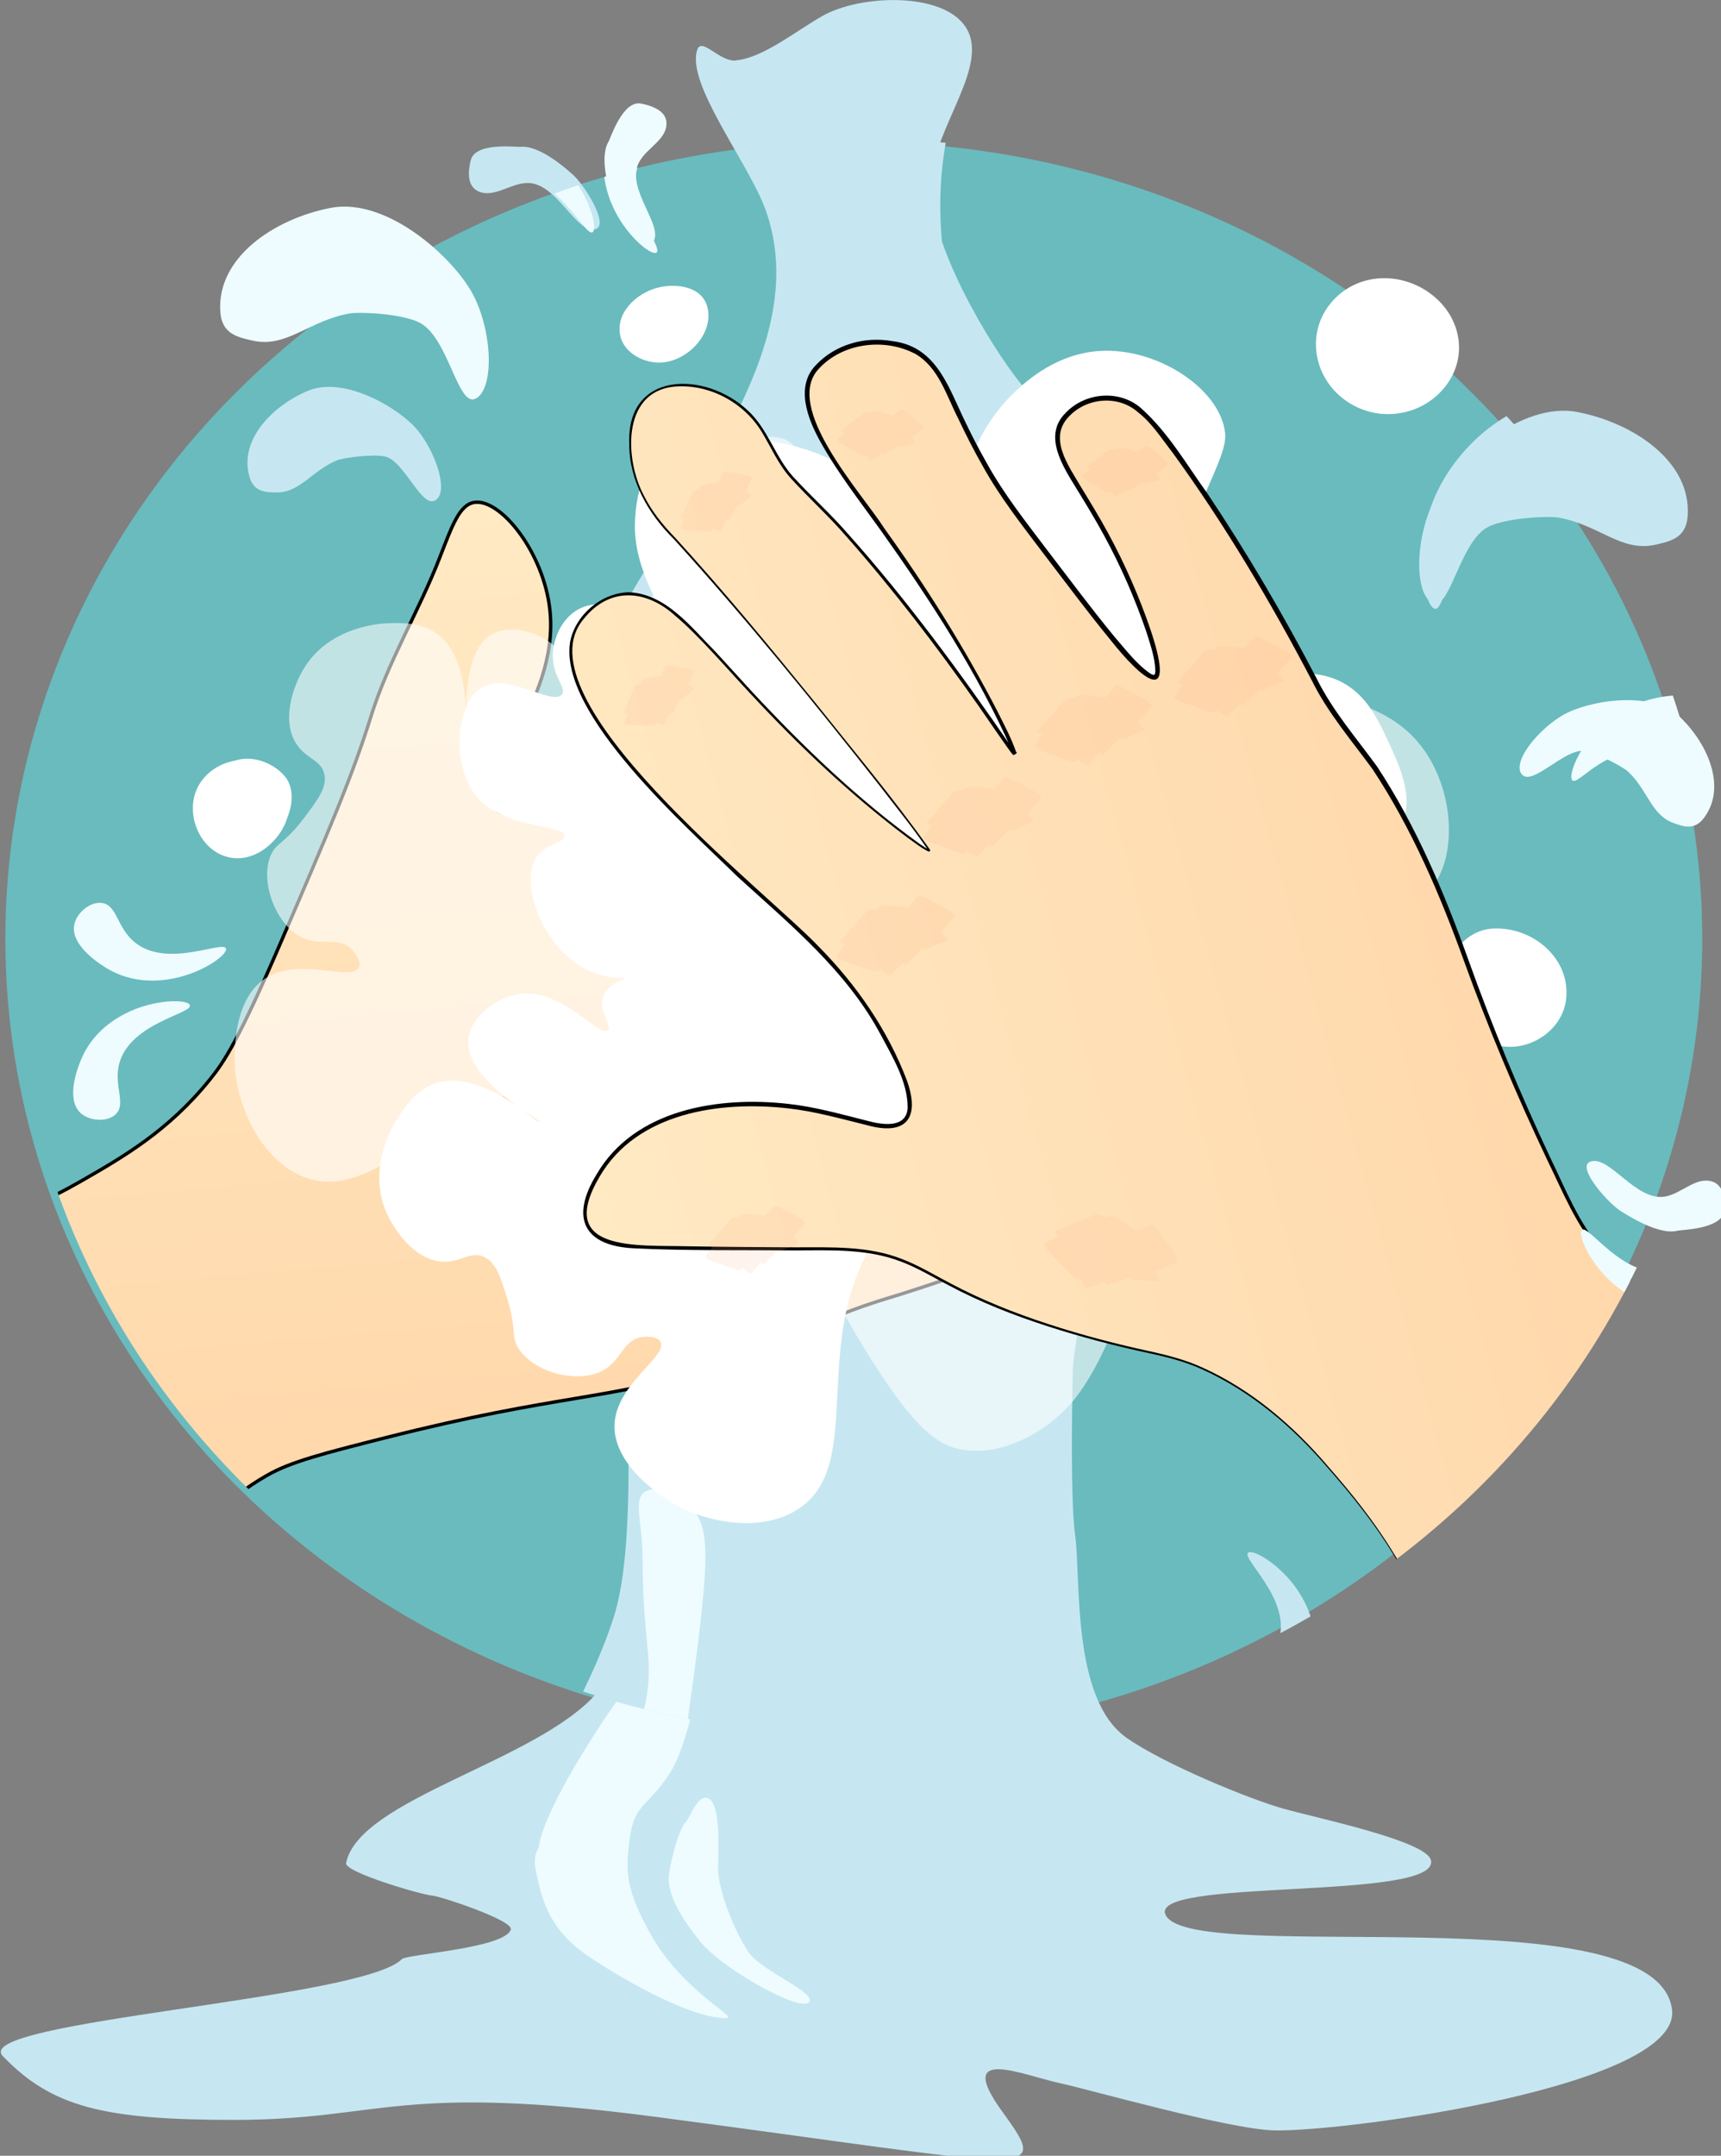 <?xml version="1.0" encoding="UTF-8" standalone="no"?>
<!-- Created with Inkscape (http://www.inkscape.org/) -->

<svg
   width="67.161mm"
   height="84.103mm"
   viewBox="0 0 67.161 84.103"
   version="1.1"
   id="svg1"
   inkscape:version="1.3.2 (091e20e, 2023-11-25)"
   sodipodi:docname="washingHands.svg"
   xmlns:inkscape="http://www.inkscape.org/namespaces/inkscape"
   xmlns:sodipodi="http://sodipodi.sourceforge.net/DTD/sodipodi-0.dtd"
   xmlns:xlink="http://www.w3.org/1999/xlink"
   xmlns="http://www.w3.org/2000/svg"
   xmlns:svg="http://www.w3.org/2000/svg">
  <rect x="0" y="0" width="67.161" height="84.103" fill="#808080" stroke="none"/>
  <sodipodi:namedview
     id="namedview1"
     pagecolor="#ffffff"
     bordercolor="#000000"
     borderopacity="0.25"
     inkscape:showpageshadow="2"
     inkscape:pageopacity="0.0"
     inkscape:pagecheckerboard="0"
     inkscape:deskcolor="#d1d1d1"
     inkscape:document-units="mm"
     inkscape:zoom="0.2102413"
     inkscape:cx="128.42386"
     inkscape:cy="156.9625"
     inkscape:window-width="1312"
     inkscape:window-height="449"
     inkscape:window-x="0"
     inkscape:window-y="25"
     inkscape:window-maximized="0"
     inkscape:current-layer="layer1" />
  <defs
     id="defs1">
    <clipPath
       id="clippath">
      <ellipse
         class="cls-2"
         cx="202"
         cy="141.83"
         rx="125.14"
         ry="117.56"
         id="ellipse1" />
    </clipPath>
    <linearGradient
       id="Gradiente_sem_nome_30"
       data-name="Gradiente sem nome 30"
       x1="3608.35"
       y1="4626.41"
       x2="3772.27"
       y2="4626.41"
       gradientTransform="rotate(85.11,4353.097,465.067)"
       gradientUnits="userSpaceOnUse">
      <stop
         offset="0"
         stop-color="#ffeac4"
         id="stop1" />
      <stop
         offset=".76"
         stop-color="#ffdaae"
         id="stop2" />
      <stop
         offset="1"
         stop-color="#ffd5a6"
         id="stop3" />
    </linearGradient>
    <linearGradient
       id="Gradiente_sem_nome_30-2"
       data-name="Gradiente sem nome 30"
       x1="394.83"
       y1="-948.62"
       x2="561.15"
       y2="-948.62"
       gradientTransform="rotate(-15.54,4435.381,472.214)"
       xlink:href="#Gradiente_sem_nome_30" />
    <linearGradient
       inkscape:collect="always"
       xlink:href="#Gradiente_sem_nome_30"
       id="linearGradient7"
       gradientUnits="userSpaceOnUse"
       gradientTransform="rotate(85.11,4353.097,465.067)"
       x1="3608.35"
       y1="4626.41"
       x2="3772.27"
       y2="4626.41" />
  </defs>
  <g
     inkscape:label="Layer 1"
     inkscape:groupmode="layer"
     id="layer1"
     transform="translate(-70.908,-106.362)">
    <ellipse
       class="cls-7"
       cx="104.227"
       cy="142.995"
       rx="33.11"
       ry="31.104"
       id="ellipse175"
       style="fill:#69bbbe;stroke-width:0px" />
    <g
       id="g189"
       transform="matrix(0.265,0,0,0.265,51.056,105.355)">
      <path
         class="cls-6"
         d="m 183.29,12.71 c -2.43,0.21 -5.03,-3.49 -5.69,-1.6 -1.73,4.98 7.61,16.75 10.06,23.6 9.69,27.17 -28.34,55.42 -32.18,88.12 -1.16,9.91 2.19,17.52 5.96,30.85 1.49,5.25 5.8,28.69 7.37,37.79 1,5.76 2.88,21.18 3.16,25.3 0.92,13.45 -3.11,29.31 -9.14,36.25 -8.77,10.1 -35.1,15.62 -36.95,25.07 -0.26,1.33 11.14,4.68 12.74,4.79 1.07,0.07 11.96,3.63 11.51,5 -0.92,2.76 -15.33,3.61 -16.05,4.35 -5.79,5.93 -63.68,9.13 -58.75,14.27 7.21,7.52 14.94,9.4 34.15,9.39 21.88,-0.02 23.78,-5.49 62.36,-0.4 55.96,7.38 58.06,9.37 50.67,-0.82 -7.14,-9.83 2.92,-5.4 8.47,-4.19 4.39,0.95 25.06,6.83 31.62,6.96 10.59,0.2 59.96,-6.5 58.54,-17.79 -2.17,-17.17 -69.67,-6.46 -74.46,-13.73 -3.82,-5.8 40.4,-2.14 38.95,-8.27 -0.67,-2.83 -16.47,-6.11 -21.72,-7.58 -4.9,-1.36 -17.67,-6.59 -23.12,-10.45 -8.12,-5.74 -6.67,-23.41 -7.56,-29.91 -1.04,-7.58 -0.03,-36.54 0.09,-37.52 3.49,-27.08 24.55,-98.72 6.84,-118.43 -4.62,-5.14 -8.85,-5.87 -15.1,-13.7 -4.24,-5.3 -13.51,-20.47 -13.05,-29.5 0.41,-8 8.83,-17.19 5.08,-22.82 C 213.63,2.55 201.53,3 195.97,6.18 c -3.95,2.26 -8.75,6.16 -12.66,6.5 z"
         id="path175"
         style="fill:#c6e7f1;stroke-width:0px" />
      <path
         class="cls-1"
         d="m 154.29,275.57 c 0.68,-4.96 7.75,-15.83 8.94,-17.65 3.96,-6.05 8.26,-10.95 9.61,-15.46 2.15,-7.21 -0.24,-12.51 0.03,-18.81 0.11,-2.54 -2.16,-7.4 0.3,-8.49 2.46,-1.1 3.83,-0.65 6.73,2.09 4.62,4.37 1,18.27 -0.17,24.38 -1.17,6.11 -3.24,18.64 -6.07,23.04 -3.75,5.85 -5.51,4.23 -6.19,11.22 -0.36,3.71 -0.25,6.31 3.14,12.47 4.82,8.75 13.32,12.54 11.18,12.54 -5.88,0 -17.36,-7.05 -20.81,-9.52 -5.54,-3.96 -6.35,-8.47 -7.13,-12.05 -0.55,-2.52 0.38,-3.31 0.44,-3.75 z"
         id="path176"
         style="fill:#eefcff;stroke-width:0px" />
      <path
         class="cls-1"
         d="m 177.87,289.43 c -1.03,-1.38 -4.82,-5.8 -4.45,-9.62 0.08,-0.81 1.19,-6.46 2.54,-7.83 0.55,-0.56 1.81,-4.41 3.43,-3.32 1.62,1.1 1.34,7.44 1.27,9.88 -0.11,3.85 2.86,10.31 4.53,12.73 1.85,2.69 10.42,6.11 8.77,7.36 -1.64,1.25 -13.25,-5.35 -16.1,-9.2 z"
         id="path177"
         style="fill:#eefcff;stroke-width:0px" />
      <path
         class="cls-6"
         d="m 285.78,92.51 c -2.71,-1.53 -2.41,-9.91 0.47,-15.34 2.88,-5.43 12.68,-14.33 20.98,-12.71 8.29,1.62 16.8,7.31 16.21,15.35 -0.23,3.18 -2.52,3.68 -4.73,4.18 -5.05,1.15 -8.29,-2.94 -14.29,-3.99 -1.42,-0.25 -7.48,-0.01 -10.24,1.31 -4.38,2.1 -5.7,12.72 -8.41,11.19 z"
         id="path178"
         style="fill:#c6e7f1;stroke-width:0px" />
      <path
         class="cls-1"
         d="m 145.02,62.46 c 2.71,-1.53 2.41,-9.91 -0.47,-15.34 -2.89,-5.43 -12.68,-14.33 -20.98,-12.71 -8.29,1.62 -16.8,7.31 -16.21,15.35 0.23,3.18 2.52,3.68 4.73,4.18 5.05,1.15 8.3,-2.94 14.29,-3.99 1.41,-0.25 7.49,-0.02 10.24,1.31 4.36,2.11 5.7,12.73 8.4,11.19 z"
         id="path179"
         style="fill:#eefcff;stroke-width:0px" />
      <path
         class="cls-1"
         d="m 299,117.79 c -1.46,-1.9 2.55,-6.71 6.15,-8.76 3.6,-2.05 12.93,-3.73 17.16,0.33 4.23,4.06 6.91,10.51 3.47,14.93 -1.36,1.75 -2.91,1.22 -4.38,0.69 -3.36,-1.19 -3.74,-4.76 -6.75,-7.6 -0.71,-0.67 -4.62,-2.76 -6.43,-3.02 -2.88,-0.41 -7.74,5.32 -9.21,3.42 z"
         id="path180"
         style="fill:#eefcff;stroke-width:0px" />
      <path
         class="cls-6"
         d="m 139.04,77.45 c 2.04,-1.26 -0.02,-7.17 -2.67,-10.36 -2.65,-3.19 -10.79,-8.04 -16.18,-5.73 -5.39,2.31 -10.16,7.41 -8.5,12.75 0.66,2.11 2.3,2.16 3.86,2.19 3.56,0.06 5.18,-3.14 8.99,-4.73 0.9,-0.38 5.29,-0.96 7.08,-0.56 2.84,0.63 5.38,7.7 7.41,6.44 z"
         id="path181"
         style="fill:#c6e7f1;stroke-width:0px" />
      <path
         class="cls-1"
         d="m 164.97,32.92 c -0.16,-0.59 -1.94,-5.79 -0.44,-8.27 0.28,-0.46 2.08,-6.15 4.8,-5.6 1.45,0.29 3.68,0.99 3.73,2.85 0.06,2.52 -3.01,3.68 -4.1,5.9 -1.91,3.92 3.93,9.42 2.06,11.72 -1.36,1.67 -5.43,-4.28 -6.06,-6.59 z"
         id="path182"
         style="fill:#eefcff;stroke-width:0px" />
      <path
         class="cls-6"
         d="m 159.04,29.3 c -0.48,-0.39 -4.6,-4.2 -7.51,-3.88 -0.54,0.06 -6.6,-0.75 -7.29,1.96 -0.37,1.44 -0.64,3.74 1.05,4.56 2.3,1.11 4.74,-1.16 7.25,-1.2 4.42,-0.08 7.12,7.51 10.05,6.79 2.14,-0.53 -1.68,-6.73 -3.55,-8.23 z"
         id="path183"
         style="fill:#c6e7f1;stroke-width:0px" />
      <path
         class="cls-6"
         d="m 298.14,185.37 c 0.25,0.56 2.85,5.41 1.77,8.1 -0.2,0.5 -1.05,6.38 -3.84,6.27 -1.48,-0.06 -3.8,-0.42 -4.15,-2.24 -0.47,-2.48 2.38,-4.09 3.09,-6.45 1.25,-4.17 -5.4,-8.69 -3.93,-11.25 1.07,-1.87 6.06,3.4 7.05,5.58 z"
         id="path184"
         style="fill:#c6e7f1;stroke-width:0px" />
      <path
         class="cls-1"
         d="m 313.93,182.31 c 0.53,0.3 5.24,3.41 8.04,2.67 0.52,-0.14 6.6,-0.2 6.86,-2.97 0.14,-1.47 -0.02,-3.73 -1.8,-4.27 -2.42,-0.73 -4.49,1.81 -6.94,2.22 -4.33,0.73 -8.26,-6.27 -11.04,-5.12 -2.02,0.83 2.81,6.32 4.87,7.47 z"
         id="path185"
         style="fill:#eefcff;stroke-width:0px" />
      <path
         class="cls-9"
         d="m 110.09,115.63 c -2.56,0.6 -4.62,1.89 -5.44,4.4 -1.17,3.58 0.74,7.75 4.43,8.59 3.69,0.84 6.21,-0.98 8.09,-4.43 0.62,-1.14 1.23,-3.98 -0.12,-5.85 -1.35,-1.87 -4.39,-3.31 -6.96,-2.71 z"
         id="path186"
         style="fill:#ffffff;stroke-width:0px" />
      <path
         class="cls-9"
         d="m 288.71,145.13 c 0.86,-2.64 3.35,-4.49 6.06,-4.63 5.9,-0.3 11.52,4.47 10.76,10.49 -0.56,4.48 -5.24,7.51 -9.43,6.83 -3.37,-0.55 -4.8,-4.14 -6.13,-6.74 -1,-1.94 -1.91,-3.94 -1.26,-5.94 z"
         id="path187"
         style="fill:#ffffff;stroke-width:0px" />
      <path
         class="cls-9"
         d="m 270.9,48.41 c -3.67,4.4 -2.57,10.83 1.96,14.2 5.01,3.73 12.09,2.46 15.41,-2.64 2.57,-3.96 1.71,-8.82 -1.57,-11.98 -4.43,-4.27 -11.7,-4.5 -15.81,0.42 z"
         id="path188"
         style="fill:#ffffff;stroke-width:0px" />
      <path
         class="cls-9"
         d="m 172.19,46.06 c -3.06,0.58 -6.42,3.35 -6.01,6.74 0.37,3.02 3.77,4.64 6.42,4.35 3.88,-0.42 7.45,-4.43 6.48,-8.14 -0.78,-2.98 -4.28,-3.45 -6.89,-2.96 z"
         id="path189"
         style="fill:#ffffff;stroke-width:0px" />
    </g>
    <g
       class="cls-10"
       clip-path="url(#clippath)"
       id="g220"
       transform="matrix(0.265,0,0,0.265,51.056,105.355)">
      <g
         id="g219">
        <path
           class="cls-6"
           d="m 187.21,4.33 c -3.13,-0.44 -4.51,-2.56 -5.39,-2.02 -2.12,1.3 5.24,13.84 8.42,24.59 6.05,20.47 -1.39,40.03 -3.82,45.69 -9.39,21.82 -27.31,29.48 -29.52,48.28 -0.63,5.36 -0.34,11.02 -0.34,11.02 1.05,12.2 7.24,19.46 10.11,65.44 2.09,33.45 -0.43,41.8 -1.68,45.47 -5.27,15.43 -14.27,24.49 -19.53,47.83 -2.22,9.82 -3.28,14.81 -1.35,18.86 6.34,13.25 31.81,12.58 71.07,11.11 39.35,-1.46 42.42,-6.54 43.11,-8.76 2.66,-8.52 -17.35,-14.77 -25.26,-38.73 -2.75,-8.34 -2.66,-17.01 -2.36,-34.02 0.18,-9.96 0.41,-23.66 3.37,-42.1 9.82,-61.13 36.96,-97.32 23.69,-110.3 -7.59,-7.42 -22.66,-1.66 -33.17,-15.25 -2.11,-2.73 -3.06,-5 -4.96,-9.53 -2.21,-5.28 -8.84,-21.14 -5.1,-38.71 2.94,-13.81 9.96,-18.2 7.07,-22.9 -2.86,-4.67 -13.82,-5.88 -21.22,-2.36 -5.26,2.5 -8.1,7.1 -13.14,6.4 z"
           id="path190"
           style="fill:#c6e7f1;stroke-width:0px" />
        <path
           class="cls-18"
           d="m 47.4,196.09 c 11.66,-11.19 20.9,-7.77 39.44,-18.4 6.23,-3.57 12.86,-7.4 18.94,-14.91 2.14,-2.64 4.23,-5.76 10.36,-19.96 7.1,-16.47 10.65,-24.71 13.38,-33.48 2.52,-8.12 7.05,-15.48 10.13,-23.4 1.85,-4.76 2.92,-7.85 5.13,-8.18 3.83,-0.57 10.19,7.32 11.11,15.83 1.51,13.85 -11.82,25.16 -8.08,29.3 0.54,0.6 1.62,0.84 3.78,1.31 0,0 5.65,1.43 11.52,-0.41 14.72,-4.61 20.67,-11.94 34.56,-21.44 10.22,-6.99 25.94,-17.75 33.58,-12.69 2.51,1.66 4.18,4.82 4.13,7.73 -0.11,6.5 -8.59,10.16 -20.73,18.03 -15.9,10.32 -24.95,19.37 -24.78,19.59 0.29,0.41 36.51,-18.45 53.18,-29.04 1.35,-0.86 6.33,-4.02 12.42,-3.37 1.28,0.14 5.96,0.63 7.85,3.95 2.18,3.82 -0.12,8.98 -2.46,11.76 -2.77,3.28 -6.46,4.32 -8.1,4.83 -7.89,2.42 -5.52,3.82 -24.75,14.1 -15.45,8.26 -26.5,12.43 -26.37,12.74 0.15,0.36 15.67,-3.55 34.88,-12.47 10.32,-4.79 20.68,-10.55 25.39,-6.67 1.72,1.42 2.58,4.03 2.72,4.48 1.25,3.94 0.04,8 -1.45,10.39 -3.07,4.9 -8.1,3.92 -20.07,8.21 -4.49,1.61 -8.53,3.7 -16.67,7.78 -8.36,4.2 -18.14,9.11 -17.57,10.75 0.54,1.55 10.52,0 18.3,-2.14 11.93,-3.28 16.92,-7.45 20.72,-4.81 2.34,1.63 3.24,5.16 2.66,7.76 -0.81,3.65 -4.55,5.63 -6.39,6.57 -16.37,8.38 -37.44,14.76 -37.44,14.76 -14.7,4.38 -10.65,5.65 -25.69,10.29 -16.91,5.21 -23.39,4.02 -49.35,10.58 -9.26,2.34 -13.96,3.55 -17.44,5.54 -12.84,7.33 -13.07,16.54 -24.61,22.9 -1.52,0.84 -11.89,6.37 -23.94,3.78 -16.63,-3.58 -30.61,-21.38 -27.95,-36.31 1.29,-7.22 6.13,-11.87 9.67,-15.27 z"
           id="path191"
           style="fill:url(#linearGradient7);stroke:#000000;stroke-width:0.5px;stroke-miterlimit:10" />
        <path
           class="cls-1"
           d="m 156.86,289.54 c 1.62,-9.73 5.73,-19.32 5.73,-19.32 6.59,-15.35 6.94,-12.87 7.55,-16.6 0.98,-5.96 -0.58,-8.18 -0.6,-20.52 0,-4.98 -1.43,-8.52 0.3,-9.66 1.58,-1.04 4.74,0.31 6.64,2.11 3.03,2.88 3.02,7.13 0.3,27.16 -2.73,20.14 -3.6,22.31 -5.13,24.75 -2.03,3.23 -4.41,5.65 -5.43,10.56 -0.54,2.61 -0.26,3.8 0,11.77 0.36,11.35 -0.11,12.23 -0.6,12.37 -1.36,0.4 -3.86,-4.48 -5.73,-8.15 -3.01,-5.88 -3.32,-9.19 -3.32,-11.17 0,-1.39 0.16,-2.46 0.3,-3.32 z"
           id="path192"
           style="fill:#eefcff;stroke-width:0px" />
        <g
           id="g194">
          <path
             class="cls-9"
             d="m 173.85,146.77 c 0,0 -6.71,2.4 -12.13,0 -6.68,-2.96 -10.49,-12.86 -7.75,-16.84 1.38,-2.01 4.07,-1.98 4.04,-3.03 -0.04,-1.88 -8.64,-0.88 -12.8,-5.73 -4,-4.67 -3.16,-13.92 0.67,-16.17 3.88,-2.27 10.47,2.84 11.79,1.01 0.72,-1 -1.39,-2.51 -1.35,-5.73 0.03,-2.39 1.24,-5.35 3.7,-6.74 2.93,-1.64 6.36,-0.33 8.08,0.34 3.24,1.25 4.5,3.09 5.05,2.69 1.13,-0.81 -5.2,-7.98 -4.72,-16.17 0.08,-1.31 0.28,-7.66 4.72,-10.78 2.61,-1.83 5.43,-1.67 10.1,-1.35 4.17,0.29 10.26,0.72 16.17,4.38 8.67,5.37 9.13,12.87 12.46,12.46 4.57,-0.56 2.55,-14.53 12.8,-23.91 1.64,-1.5 5.93,-5.32 12.13,-5.73 8.61,-0.56 17.88,5.68 18.52,12.13 0.18,1.8 -0.89,4.23 -3.03,9.09 -2.72,6.17 -3.91,6.89 -5.05,10.1 -1.32,3.7 -3.16,12.37 0.67,16.17 5.56,5.5 17.96,-4.23 26.27,2.36 2.51,1.99 3.84,4.84 5.05,7.41 1.67,3.55 4.07,8.69 2.02,12.46 -1.94,3.57 -6.27,3 -7.07,6.06 -0.57,2.17 1.19,4.04 3.37,7.07 1.13,1.57 6.64,9.26 8.08,15.83 1.11,5.06 0.49,12.58 -4.04,16.84 -2.61,2.45 -6.3,3.62 -17.51,3.03 -19.27,-1.02 -22.6,-5.23 -32.33,-4.38 -9.66,0.85 -20.07,6.2 -26.27,14.15 -12.61,16.16 -2.2,35.81 -13.47,42.44 -5.49,3.23 -13.17,1.62 -17.85,-1.01 -0.5,-0.28 -9.1,-5.25 -8.76,-11.79 0.31,-6 8.01,-10.05 6.74,-12.13 -0.58,-0.95 -2.55,-0.69 -2.69,-0.67 -2.64,0.37 -3.02,3.2 -5.39,4.72 -3.63,2.33 -10.46,0.63 -12.8,-3.03 -1.17,-1.84 -0.19,-2.57 -1.68,-7.41 -1.01,-3.26 -1.66,-5.26 -3.37,-6.06 -2.12,-0.99 -3.51,0.96 -6.4,0.67 -3.96,-0.39 -6.9,-4.59 -8.08,-7.41 -2.87,-6.85 1.44,-13.31 2.02,-14.15 1.13,-1.63 2.68,-3.87 5.39,-4.72 6.7,-2.1 14.95,6.01 15.16,5.73 0.22,-0.3 -10.99,-6.21 -10.44,-12.13 0.3,-3.23 4.1,-6.34 7.75,-6.74 6.19,-0.67 11.58,6.5 12.8,5.39 0.72,-0.66 -1.48,-2.91 -0.67,-5.05 1.37,-3.61 10.11,-3.66 10.1,-3.71 z"
             id="path193"
             style="fill:#ffffff;stroke-width:0px" />
          <path
             class="cls-3"
             d="m 173.02,115.62 c 0,0 -5.87,-4.04 -7.1,-9.83 -1.51,-7.15 4.28,-16.03 9.12,-16.14 2.44,-0.06 3.99,2.14 4.82,1.5 1.5,-1.14 -4.35,-7.52 -2.85,-13.73 1.44,-5.98 9.43,-10.71 13.5,-8.92 4.12,1.82 3.82,10.15 6.08,10.15 1.23,0 1.22,-2.6 3.85,-4.44 1.96,-1.37 5.07,-2.13 7.63,-0.94 3.05,1.41 3.99,4.97 4.46,6.75 0.89,3.36 0.13,5.46 0.77,5.67 1.32,0.44 3.42,-8.88 10.35,-13.29 1.11,-0.71 6.38,-4.26 11.5,-2.49 3.01,1.04 4.53,3.42 7.01,7.4 2.21,3.55 5.43,8.74 5.91,15.67 0.72,10.17 -5.09,14.94 -2.81,17.4 3.13,3.38 13.27,-6.44 26.88,-3.62 2.18,0.45 7.79,1.69 11.74,6.48 5.49,6.65 5.87,17.82 1.01,22.12 -1.36,1.2 -3.95,1.76 -9.15,2.87 -6.59,1.41 -7.88,0.87 -11.15,1.82 -3.77,1.1 -11.88,4.68 -12.71,10.01 -1.21,7.73 13.95,12.08 13.47,22.68 -0.14,3.2 -1.67,5.95 -3.05,8.43 -1.91,3.43 -4.66,8.39 -8.92,8.93 -4.03,0.52 -6.1,-3.33 -9.06,-2.19 -2.09,0.81 -2.58,3.33 -3.76,6.87 -0.62,1.84 -3.62,10.8 -8.1,15.82 -3.45,3.87 -9.91,7.76 -16.02,6.58 -3.52,-0.68 -6.63,-2.98 -12.71,-12.42 -10.46,-16.22 -8.99,-21.39 -15.38,-28.78 -6.34,-7.34 -16.77,-12.64 -26.85,-13.02 -20.48,-0.76 -30.32,19.18 -42.29,13.92 -5.83,-2.56 -9.02,-9.72 -9.63,-15.06 -0.06,-0.57 -1.07,-10.45 4.43,-14 5.05,-3.26 12.84,0.61 13.77,-1.64 0.43,-1.03 -0.93,-2.48 -1.03,-2.58 -1.85,-1.93 -4.36,-0.58 -6.98,-1.61 -4.02,-1.58 -6.64,-8.12 -5.04,-12.15 0.81,-2.03 1.98,-1.66 5.02,-5.7 2.05,-2.73 3.3,-4.43 2.94,-6.28 -0.44,-2.3 -2.83,-2.28 -4.29,-4.79 -2,-3.44 -0.32,-8.28 1.28,-10.89 3.88,-6.34 11.63,-6.62 12.65,-6.64 1.98,-0.04 4.7,-0.09 6.98,1.61 5.62,4.2 3.88,15.64 4.23,15.64 0.37,0 -1.4,-12.55 3.72,-15.56 2.8,-1.65 7.54,-0.38 10,2.34 4.17,4.62 1.51,13.19 3.12,13.53 0.96,0.2 1.49,-2.91 3.7,-3.5 3.73,-1 8.89,6.05 8.92,6.02 z"
             id="path194"
             style="opacity:0.59;fill:#ffffff;stroke-width:0px" />
        </g>
        <g
           id="g196">
          <path
             class="cls-8"
             d="m 298.13,257.79 c -13.15,-9.39 -11.49,-19.1 -25.37,-35.36 -4.66,-5.47 -9.65,-11.27 -18.15,-15.86 -6.99,-3.77 -9.45,-2.94 -21.53,-6.49 -22.48,-6.61 -20.83,-11.43 -33.18,-12.31 -4.04,-0.29 -5.82,0.11 -27.07,-0.28 -5.13,-0.09 -9.76,-0.24 -11.26,-3.04 -2.03,-3.8 3.02,-9.88 3.37,-10.29 5.87,-6.92 15.54,-7.62 19.35,-7.77 13.22,-0.52 21.25,5.47 23.94,2.3 1.24,-1.46 1.06,-4.5 -2.53,-11.25 -7.26,-13.61 -15.56,-18.11 -27.46,-30 -8.76,-8.76 -22.24,-22.22 -18.68,-30.65 1.17,-2.77 3.96,-4.99 6.84,-5.49 6.41,-1.1 11.57,6.57 21.55,17.04 13.08,13.72 23.64,20.94 23.84,20.73 0.34,-0.36 -24.88,-32.47 -38.37,-46.9 -1.09,-1.17 -5.12,-5.48 -5.61,-11.58 -0.1,-1.28 -0.48,-5.97 2.43,-8.44 3.36,-2.84 8.85,-1.55 12.02,0.24 3.74,2.11 5.44,5.55 6.24,7.07 3.83,7.31 4.78,4.72 18.43,21.72 10.97,13.66 17.12,23.74 17.39,23.56 0.32,-0.21 -6.39,-14.74 -18.7,-31.97 -6.61,-9.25 -14.19,-18.37 -11.24,-23.72 1.07,-1.95 3.48,-3.28 3.9,-3.5 3.64,-1.96 7.86,-1.52 10.48,-0.5 5.38,2.11 5.35,7.23 11.77,18.21 2.41,4.11 5.21,7.7 10.73,14.94 5.67,7.44 12.3,16.15 13.81,15.28 1.43,-0.82 -1.95,-10.34 -5.49,-17.59 -5.43,-11.12 -10.45,-15.25 -8.55,-19.47 1.17,-2.6 4.48,-4.13 7.13,-4.05 3.73,0.12 6.38,3.43 7.64,5.06 11.26,14.54 21.42,34.07 21.42,34.07 7.02,13.64 7.52,9.42 14.86,23.35 8.25,15.66 8.27,22.24 19.52,46.55 4.01,8.66 6.07,13.06 8.66,16.11 9.58,11.26 18.67,9.79 27.06,19.96 1.11,1.34 8.46,10.51 8.14,22.83 -0.44,17.01 -15.35,34.04 -30.52,34.18 -7.34,0.07 -12.8,-3.83 -16.79,-6.68 z"
             id="path195"
             style="fill:url(#Gradiente_sem_nome_30-2);stroke-width:0px" />
          <path
             class="cls-5"
             d="m 298.11,257.82 c -4.31,-3.05 -7.91,-7.02 -10.52,-11.62 -2.65,-4.55 -4.8,-9.37 -7.64,-13.8 -2.75,-4.48 -6.06,-8.59 -9.53,-12.53 -5.12,-5.98 -11.23,-11.2 -18.44,-14.46 -2.39,-1.09 -4.93,-1.76 -7.5,-2.32 -5.14,-1.09 -10.25,-2.41 -15.26,-4.03 -5.01,-1.61 -9.94,-3.55 -14.59,-6.03 -2.34,-1.21 -4.59,-2.58 -7.04,-3.5 -4.93,-1.91 -10.31,-1.66 -15.51,-1.64 -7.31,-0.07 -16.4,0.06 -23.69,-0.31 -7.49,-0.31 -9.56,-4.45 -5.64,-10.86 5.6,-9.66 18.09,-11.57 28.31,-10.4 3.95,0.44 7.77,1.53 11.6,2.49 2.17,0.59 5.76,1.17 5.92,-1.95 -0.02,-3.87 -2.23,-7.44 -4.01,-10.8 -5.02,-9.36 -13.29,-16.14 -21.03,-23.18 -7.38,-7.27 -26.38,-23.89 -24.67,-34.57 0.77,-3.97 4.53,-7.18 8.59,-7.32 5.53,0.2 9.22,5.15 12.81,8.75 0,0 5.32,5.82 5.32,5.82 7.59,8.17 15.69,15.96 24.76,22.48 0.38,0.25 1.01,0.69 1.4,0.88 -0.21,0.22 -0.08,0.07 -0.17,0.02 -2.2,-3.25 -4.71,-6.32 -7.1,-9.44 -9.77,-12.38 -19.72,-24.65 -30.32,-36.32 -3.74,-3.68 -6.61,-8.62 -6.58,-14.01 -0.46,-10.79 11.15,-10.8 17.4,-4.99 2.99,2.7 4.03,6.78 6.67,9.74 2.65,2.9 5.61,5.55 8.19,8.53 8.7,9.75 16.6,20.53 24,31.3 0.18,0.25 0.4,0.55 0.57,0.73 0.11,-0.06 -0.64,0.36 -0.34,0.17 -0.01,-0.06 -0.04,-0.14 -0.06,-0.21 -5.1,-11.55 -12.06,-22.23 -19.35,-32.5 -3.06,-4.27 -6.32,-8.42 -8.91,-13.06 -1.84,-3.29 -3.81,-8.17 -0.66,-11.36 2.82,-3 7.16,-4.21 11.15,-3.51 6.27,0.72 8.13,6.18 10.44,11.1 1.12,2.37 2.31,4.71 3.61,6.98 2.54,4.58 5.82,8.7 8.99,12.9 3.2,4.17 6.34,8.4 9.67,12.45 1.66,1.91 3.32,4.14 5.39,5.54 0.24,0.15 0.54,0.21 0.56,0.17 0.06,-0.02 0.16,-0.32 0.15,-0.61 -0.05,-1.9 -0.72,-3.8 -1.29,-5.63 -1.69,-4.95 -3.8,-9.78 -6.31,-14.37 -1.25,-2.3 -2.62,-4.54 -3.99,-6.78 -1.98,-3.22 -5.01,-7.79 -1.65,-11.14 2.87,-3.08 8.01,-3.52 11.19,-0.68 4,3.59 6.62,8.22 9.72,12.51 5.85,8.76 11.19,17.86 16.06,27.19 2.36,4.77 5.77,8.68 8.89,12.96 5.82,8.82 9.94,18.64 13.49,28.54 3.54,9.91 7.59,19.6 12.06,29.12 2.28,4.68 4.21,9.7 7.71,13.62 1.7,1.99 3.66,3.74 5.76,5.29 6.35,4.64 14.43,6.83 19.7,12.96 6.1,6.86 9.81,16.2 9.11,25.44 -1.06,14.15 -11.45,28.42 -25.35,32.24 -8.21,2.21 -15.57,-1.07 -22.03,-6.01 v 0 z m 0.04,-0.06 c 6.43,4.88 13.78,8.17 21.95,5.93 13.8,-3.83 24.09,-18.07 25.11,-32.12 0.75,-11.67 -5.23,-23.85 -15.1,-30.19 -6.74,-4.01 -14.45,-6.9 -19.55,-13.17 -3.56,-3.96 -5.52,-9 -7.83,-13.71 -4.51,-9.51 -8.61,-19.23 -12.19,-29.12 -3.56,-9.86 -7.71,-19.58 -13.5,-28.34 -3.08,-4.21 -6.59,-8.29 -8.93,-13.03 -6.1,-11.64 -12.81,-22.96 -20.53,-33.59 -1.61,-2.06 -3.03,-4.33 -5.05,-5.9 -2.92,-2.61 -7.59,-2.2 -10.21,0.61 -3.08,3.16 -0.04,7.25 1.73,10.28 1.37,2.24 2.75,4.49 4.01,6.81 2.53,4.64 4.65,9.49 6.35,14.49 3.78,11.46 -1.41,7.08 -6.04,1.21 -3.34,-4.08 -6.48,-8.3 -9.68,-12.48 -3.16,-4.19 -6.46,-8.34 -9.03,-12.98 -1.31,-2.29 -2.51,-4.65 -3.63,-7.03 -1.76,-3.4 -2.86,-7.51 -6.31,-9.52 -4.5,-2.39 -10.63,-1.66 -14.15,2.1 -5.54,5.66 6.31,18.43 9.58,23.59 6.15,8.55 11.77,17.49 16.61,26.85 0.99,2 2.08,3.98 2.8,6.1 0.39,-0.03 -0.46,0.61 -0.51,0.33 -0.37,-0.31 -4.72,-6.75 -5.14,-7.31 -6.05,-8.59 -12.44,-16.97 -19.4,-24.84 -2.58,-2.99 -5.52,-5.63 -8.18,-8.56 -1.77,-1.98 -2.84,-4.46 -4.19,-6.7 -2.66,-4.47 -7.95,-7.28 -13.15,-6.73 -7.54,0.93 -7.03,10.78 -4.29,15.96 1.16,2.35 2.82,4.4 4.65,6.28 7.1,7.78 13.8,15.89 20.44,24.05 5.74,7.2 11.67,14.26 17.01,21.77 -0.05,0.05 0.3,0.16 -0.09,0.39 -1.13,-0.52 -2.13,-1.37 -3.15,-2.07 -8.43,-6.33 -16.09,-13.61 -23.25,-21.32 -3.07,-3.27 -7.51,-8.46 -10.94,-11.33 -4.26,-3.87 -9.67,-4.35 -13.5,0.45 -9.9,11.69 26.78,39.98 34.62,48.25 5.56,5.64 10.18,12.3 12.99,19.74 1.98,5.58 -0.18,8.16 -6,6.51 -3.82,-0.94 -7.62,-2.02 -11.53,-2.45 -9.99,-1.12 -22.22,0.6 -27.73,10.04 -6.62,11.22 5.54,10.06 13.05,10.27 3.95,0.07 11.83,0.14 15.77,0.15 5.23,0 10.68,-0.24 15.66,1.71 2.49,0.95 4.75,2.33 7.07,3.54 4.63,2.48 9.52,4.42 14.52,6.05 5,1.64 10.08,2.96 15.22,4.07 2.57,0.57 5.14,1.25 7.54,2.36 7.23,3.28 13.37,8.56 18.48,14.57 3.47,3.96 6.77,8.08 9.51,12.58 2.83,4.45 4.97,9.28 7.6,13.83 2.59,4.59 6.17,8.56 10.46,11.62 v 0 z"
             id="path196"
             style="fill:#000000;stroke-width:0px" />
        </g>
        <path
           class="cls-1"
           d="m 171.05,301.73 c -0.44,-2.07 -1.1,-5.31 -0.34,-9.43 0.16,-0.88 0.87,-4.38 3.37,-8.08 1.01,-1.49 2.73,-4.04 3.7,-3.7 1.24,0.43 0.62,5.29 0,10.1 -0.98,7.62 -1.92,8.63 -2.02,13.47 -0.11,5.37 0.97,8.22 0.34,8.42 -0.88,0.28 -3.82,-5.03 -5.05,-10.78 z"
           id="path197"
           style="fill:#eefcff;stroke-width:0px" />
        <path
           class="cls-6"
           d="m 286.22,93.42 c -1.52,-0.23 -3.34,-8.76 0,-16.5 3.34,-7.75 12.34,-15.85 22.57,-14.48 9.95,1.33 18.54,11.29 16.84,16.84 -0.67,2.19 -2.99,3.82 -5.05,4.38 -4.71,1.29 -7.06,-3.21 -14.48,-4.38 -1.75,-0.27 -6.79,-1.07 -11.11,1.35 -6.87,3.83 -7.15,13.04 -8.76,12.8 z"
           id="path198"
           style="fill:#c6e7f1;stroke-width:0px" />
        <path
           class="cls-1"
           d="m 306.47,118.7 c -0.8,-0.71 1.38,-6.37 6.25,-9.62 4.88,-3.25 13.2,-4.56 18.64,0.11 5.29,4.55 6.53,13.6 3.43,16.19 -1.22,1.02 -3.19,1.09 -4.6,0.64 -3.23,-1.03 -2.9,-4.55 -6.78,-8.04 -0.92,-0.82 -3.55,-3.19 -6.99,-3.43 -5.45,-0.37 -9.11,4.89 -9.95,4.14 z"
           id="path199"
           style="fill:#eefcff;stroke-width:0px" />
        <path
           class="cls-1"
           d="m 165,33.85 c -0.48,-1.15 -1.93,-4.76 -0.73,-8.97 0.22,-0.78 1.8,-6.31 5.12,-6.4 1.76,-0.05 3.8,1.43 4.03,3.11 0.31,2.29 -2.98,3.05 -4.39,6.22 -2.49,5.59 3.64,12.44 2.56,13.18 -0.79,0.53 -4.71,-2.65 -6.59,-7.14 z"
           id="path200"
           style="fill:#eefcff;stroke-width:0px" />
        <path
           class="cls-1"
           d="m 158.48,29 c -0.84,-0.92 -3.5,-3.76 -7.82,-4.44 -0.8,-0.13 -6.48,-1.02 -7.97,1.95 -0.79,1.58 -0.3,4.05 1.12,4.96 1.94,1.24 4.03,-1.42 7.49,-1.36 6.12,0.1 9.75,8.55 10.87,7.88 0.82,-0.49 -0.42,-5.39 -3.7,-8.98 z"
           id="path201"
           style="fill:#eefcff;stroke-width:0px" />
        <path
           class="cls-6"
           d="m 266.33,238.42 c 0.66,1.06 2.66,4.4 2.14,8.74 -0.1,0.8 -0.79,6.51 -4.05,7.13 -1.73,0.33 -3.98,-0.81 -4.47,-2.44 -0.67,-2.21 2.46,-3.49 3.36,-6.84 1.57,-5.91 -5.56,-11.71 -4.61,-12.61 0.69,-0.65 5.07,1.87 7.63,6.01 z"
           id="path202"
           style="fill:#c6e7f1;stroke-width:0px" />
        <path
           class="cls-1"
           d="m 312.93,193.17 c 0.98,0.78 4.05,3.16 8.43,3.15 0.81,0 6.56,-0.01 7.56,-3.18 0.53,-1.68 -0.34,-4.04 -1.89,-4.72 -2.11,-0.92 -3.75,2.03 -7.19,2.52 -6.06,0.86 -10.97,-6.9 -11.97,-6.07 -0.73,0.61 1.26,5.25 5.06,8.29 z"
           id="path203"
           style="fill:#eefcff;stroke-width:0px" />
        <path
           class="cls-1"
           d="m 99.62,148 c -1.24,0.17 -5.1,0.66 -8.86,-1.58 -0.7,-0.41 -5.64,-3.35 -4.89,-6.59 0.4,-1.72 2.35,-3.31 4.03,-3.1 2.29,0.28 2.19,3.66 4.9,5.83 4.77,3.83 12.96,-0.35 13.39,0.88 0.32,0.9 -3.76,3.88 -8.58,4.55 z"
           id="path204"
           style="fill:#eefcff;stroke-width:0px" />
        <path
           class="cls-1"
           d="m 93.27,153.07 c -1.11,0.58 -4.53,2.43 -6.29,6.43 -0.33,0.74 -2.64,6.01 -0.15,8.2 1.32,1.16 3.84,1.32 5.08,0.18 1.7,-1.56 -0.35,-4.25 0.59,-7.59 1.65,-5.89 10.75,-7.25 10.38,-8.5 -0.26,-0.91 -5.31,-0.97 -9.63,1.29 z"
           id="path205"
           style="fill:#eefcff;stroke-width:0px" />
        <path
           class="cls-9"
           d="m 109.41,115.81 c -2.46,0.43 -4.85,2.14 -5.73,4.72 -1.25,3.66 0.79,8.4 4.72,9.43 3.74,0.98 7.14,-1.94 8.42,-4.72 0.42,-0.92 1.52,-3.78 0,-6.4 -1.54,-2.66 -4.85,-3.48 -7.41,-3.03 z"
           id="path206"
           style="fill:#ffffff;stroke-width:0px" />
        <path
           class="cls-9"
           d="m 272.09,50.47 c -2.96,3.73 -2.1,9.54 1.68,12.46 4.17,3.23 10.58,1.93 13.14,-2.36 1.98,-3.33 1.23,-7.77 -1.35,-10.44 -3.48,-3.61 -10.15,-3.84 -13.47,0.34 z"
           id="path207"
           style="fill:#ffffff;stroke-width:0px" />
        <path
           class="cls-9"
           d="m 172.73,47.44 c -2.39,0.43 -5.08,2.54 -4.72,4.72 0.32,1.94 2.94,3.2 5.05,3.03 3.1,-0.25 5.8,-3.62 5.05,-5.73 -0.6,-1.7 -3.36,-2.38 -5.39,-2.02 z"
           id="path208"
           style="fill:#ffffff;stroke-width:0px" />
        <g
           id="g218">
          <path
             class="cls-4"
             d="m 212.99,140.22 1.21,-0.96 c -0.3,-0.13 -0.68,-0.14 -1.15,-0.03 -1.53,0.18 -3.07,0.39 -4.62,0.62 -1.55,0.22 -3.1,0.46 -4.67,0.74 -0.44,0.03 -0.87,0.16 -1.32,0.39 -0.85,0.64 -1.69,1.28 -2.55,1.93 2.87,0.11 5.72,0.22 8.59,0.33 l 2.16,-3.11 c 0.25,-0.35 -4.78,0.07 -4.7,0.07 -1.27,0.08 -2.56,0.19 -3.85,0.33 -0.37,-0.01 -0.74,0.09 -1.12,0.29 l -2.35,1.63 c 2.34,0.38 4.69,0.76 7.04,1.13 1.81,-1.78 3.62,-3.55 5.44,-5.33 -2.83,-0.1 -5.64,-0.21 -8.47,-0.32 -1.47,2.18 -2.95,4.36 -4.42,6.54 -0.36,0.54 2.61,1.37 2.78,1.42 -0.02,-0.01 2.96,1.29 3.31,0.91 2.6,-2.85 5.2,-5.71 7.81,-8.56 -2.56,-0.32 -5.13,-0.63 -7.7,-0.95 l -4.79,5.85 c -0.43,0.53 2.16,1.67 2.3,1.75 -0.02,-0.02 2.52,1.62 2.88,1.27 l 7.27,-7.14 -6.86,-1.75 c -1.08,2.1 -2.18,4.21 -3.26,6.32 -0.38,0.74 1.42,1.84 1.74,2.14 -0.05,-0.05 2.1,1.99 2.39,1.7 2.27,-2.4 4.55,-4.81 6.82,-7.21 l -6.05,-2.46 c -0.64,1.25 -1.29,2.51 -1.93,3.76 -0.41,0.8 1.08,1.96 1.39,2.35 -0.04,-0.06 1.78,2.21 2.06,1.93 2.37,-2.34 4.73,-4.68 7.1,-7.02 -1.78,-1.01 -3.56,-2.02 -5.34,-3.03 -0.54,1.03 -1.07,2.06 -1.61,3.08 -0.44,0.85 0.74,2.06 1.02,2.55 0.05,0.09 1.06,2.44 1.72,2.16 l 3.09,-1.31 c 0.35,-0.15 -2.09,-2.21 -2.02,-2.15 -0.22,-0.18 -1.8,-2.01 -2.65,-1.7 l -1.17,0.43 c 0.92,1.58 1.83,3.15 2.74,4.72 1.4,-1.59 2.81,-3.18 4.21,-4.77 0.44,-0.5 -2.27,-1.7 -2.38,-1.76 0.05,0.03 -2.66,-1.61 -2.97,-1.27 -1.73,1.92 -3.47,3.84 -5.21,5.77 1.15,1.43 2.3,2.86 3.45,4.28 1.52,-1.86 3.02,-3.72 4.53,-5.59 0.4,-0.49 -2.65,-1.44 -2.76,-1.48 0.04,0.02 -3,-1.33 -3.3,-0.98 -1.63,1.94 -3.27,3.89 -4.9,5.83 l 4.13,3.84 c 2,-2.8 4,-5.6 6,-8.41 0.44,-0.62 -6.52,-2.11 -6.86,-1.75 l -5.58,5.87 c 1.73,1.01 3.45,2.02 5.18,3.02 l 7.3,-7.93 c 0.18,-0.19 -7.13,-1.62 -7.7,-0.95 -2.06,2.39 -4.13,4.78 -6.19,7.17 2.03,0.78 4.06,1.56 6.08,2.33 l 6.81,-8.56 c 0.3,-0.37 -4.1,-0.44 -4.05,-0.44 -0.12,0 -3.97,-0.38 -4.41,0.11 -1.33,1.5 -2.67,3 -3.99,4.5 -0.35,0.39 3.31,0.84 3.3,0.84 0.32,0.05 3.03,0.79 3.74,0.3 1.66,-1.15 3.32,-2.31 4.98,-3.45 -3.22,0.22 -6.45,0.45 -9.67,0.68 l -1.08,2.1 c -0.24,0.47 4.04,0.44 4.11,0.44 0.47,0.02 3.64,0.47 4.47,-0.11 1.91,-1.33 3.82,-2.65 5.71,-3.97 -3.92,0.57 -7.84,1.15 -11.76,1.72 l -0.93,0.62 c 0.28,0.14 0.65,0.16 1.12,0.07 1.49,-0.14 3,-0.3 4.52,-0.49 1.51,-0.18 3.03,-0.38 4.56,-0.6 0.43,-0.01 0.86,-0.13 1.29,-0.36 v 0.02 z"
             id="path209"
             style="opacity:0.15;isolation:isolate;fill:#feb086;stroke-width:0px" />
          <path
             class="cls-4"
             d="m 225.73,122.76 1.21,-0.96 c -0.3,-0.13 -0.68,-0.14 -1.15,-0.03 -1.53,0.18 -3.07,0.39 -4.62,0.62 -1.55,0.22 -3.1,0.46 -4.67,0.74 -0.44,0.03 -0.87,0.16 -1.32,0.39 -0.85,0.64 -1.69,1.28 -2.55,1.93 2.87,0.11 5.72,0.22 8.59,0.33 l 2.16,-3.11 c 0.25,-0.35 -4.78,0.07 -4.7,0.07 -1.27,0.08 -2.56,0.19 -3.85,0.33 -0.37,-0.01 -0.74,0.09 -1.12,0.29 l -2.35,1.63 c 2.34,0.38 4.69,0.76 7.04,1.13 1.81,-1.78 3.62,-3.55 5.44,-5.33 -2.83,-0.1 -5.64,-0.21 -8.47,-0.32 -1.47,2.18 -2.95,4.36 -4.42,6.54 -0.36,0.54 2.61,1.37 2.78,1.42 -0.02,-0.01 2.96,1.29 3.31,0.91 2.6,-2.85 5.2,-5.71 7.81,-8.56 -2.56,-0.32 -5.13,-0.63 -7.7,-0.95 l -4.79,5.85 c -0.43,0.53 2.16,1.67 2.3,1.75 -0.02,-0.02 2.52,1.62 2.88,1.27 l 7.27,-7.14 -6.86,-1.75 c -1.08,2.1 -2.18,4.21 -3.26,6.32 -0.38,0.74 1.42,1.84 1.74,2.14 -0.05,-0.05 2.1,1.99 2.39,1.7 2.27,-2.4 4.55,-4.81 6.82,-7.21 l -6.05,-2.46 c -0.64,1.25 -1.29,2.51 -1.93,3.76 -0.41,0.8 1.08,1.96 1.39,2.35 -0.04,-0.06 1.78,2.21 2.06,1.93 2.37,-2.34 4.73,-4.68 7.1,-7.02 -1.78,-1.01 -3.56,-2.02 -5.34,-3.03 -0.54,1.03 -1.07,2.06 -1.61,3.08 -0.44,0.85 0.74,2.06 1.02,2.55 0.05,0.09 1.06,2.44 1.72,2.16 l 3.09,-1.31 c 0.35,-0.15 -2.09,-2.21 -2.02,-2.15 -0.22,-0.18 -1.8,-2.01 -2.65,-1.7 l -1.17,0.43 c 0.92,1.58 1.83,3.15 2.74,4.72 1.4,-1.59 2.81,-3.18 4.21,-4.77 0.44,-0.5 -2.27,-1.7 -2.38,-1.76 0.05,0.03 -2.66,-1.61 -2.97,-1.27 -1.73,1.92 -3.47,3.84 -5.21,5.77 1.15,1.43 2.3,2.86 3.45,4.28 1.52,-1.86 3.02,-3.72 4.53,-5.59 0.4,-0.49 -2.65,-1.44 -2.76,-1.48 0.04,0.02 -3,-1.33 -3.3,-0.98 -1.63,1.94 -3.27,3.89 -4.9,5.83 l 4.13,3.84 c 2,-2.8 4,-5.6 6,-8.41 0.44,-0.62 -6.52,-2.11 -6.86,-1.75 l -5.58,5.87 c 1.73,1.01 3.45,2.02 5.18,3.02 l 7.3,-7.93 c 0.18,-0.19 -7.13,-1.62 -7.7,-0.95 -2.06,2.39 -4.13,4.78 -6.19,7.17 2.03,0.78 4.06,1.56 6.08,2.33 l 6.81,-8.56 c 0.3,-0.37 -4.1,-0.44 -4.05,-0.44 -0.12,0 -3.97,-0.38 -4.41,0.11 -1.33,1.5 -2.67,3 -3.99,4.5 -0.35,0.39 3.31,0.84 3.3,0.84 0.32,0.05 3.03,0.79 3.74,0.3 1.66,-1.15 3.32,-2.31 4.98,-3.45 -3.22,0.22 -6.45,0.45 -9.67,0.68 l -1.08,2.1 c -0.24,0.47 4.04,0.44 4.11,0.44 0.47,0.02 3.64,0.47 4.47,-0.11 1.91,-1.33 3.82,-2.65 5.71,-3.97 -3.92,0.57 -7.84,1.15 -11.76,1.72 l -0.93,0.62 c 0.28,0.14 0.65,0.16 1.12,0.07 1.49,-0.14 3,-0.3 4.52,-0.49 1.51,-0.18 3.03,-0.38 4.56,-0.6 0.43,-0.01 0.86,-0.13 1.29,-0.36 v 0.02 z"
             id="path210"
             style="opacity:0.15;isolation:isolate;fill:#feb086;stroke-width:0px" />
          <path
             class="cls-4"
             d="m 242.05,109.27 1.21,-0.96 c -0.3,-0.13 -0.68,-0.14 -1.15,-0.03 -1.53,0.18 -3.07,0.39 -4.62,0.62 -1.55,0.22 -3.1,0.46 -4.67,0.74 -0.44,0.03 -0.87,0.16 -1.32,0.39 -0.85,0.64 -1.69,1.28 -2.55,1.93 2.87,0.11 5.72,0.22 8.59,0.33 l 2.16,-3.11 c 0.25,-0.35 -4.78,0.07 -4.7,0.07 -1.27,0.08 -2.56,0.19 -3.85,0.33 -0.37,-0.01 -0.74,0.09 -1.12,0.29 l -2.35,1.63 c 2.34,0.38 4.69,0.76 7.04,1.13 1.81,-1.78 3.62,-3.55 5.44,-5.33 -2.83,-0.1 -5.64,-0.21 -8.47,-0.32 -1.47,2.18 -2.95,4.36 -4.42,6.54 -0.36,0.54 2.61,1.37 2.78,1.42 -0.02,-0.01 2.96,1.29 3.31,0.91 2.6,-2.85 5.2,-5.71 7.81,-8.56 -2.56,-0.32 -5.13,-0.63 -7.7,-0.95 l -4.79,5.85 c -0.43,0.53 2.16,1.67 2.3,1.75 -0.02,-0.02 2.52,1.62 2.88,1.27 l 7.27,-7.14 c -2.29,-0.58 -4.58,-1.17 -6.86,-1.75 -1.08,2.1 -2.18,4.21 -3.26,6.32 -0.38,0.74 1.42,1.84 1.74,2.14 -0.05,-0.05 2.1,1.99 2.39,1.7 2.27,-2.4 4.55,-4.81 6.82,-7.21 l -6.05,-2.46 c -0.64,1.25 -1.29,2.51 -1.93,3.76 -0.41,0.8 1.08,1.96 1.39,2.35 -0.04,-0.06 1.78,2.21 2.06,1.93 2.37,-2.34 4.73,-4.68 7.1,-7.02 -1.78,-1.01 -3.56,-2.02 -5.34,-3.03 -0.54,1.03 -1.07,2.06 -1.61,3.08 -0.44,0.85 0.74,2.06 1.02,2.55 0.05,0.09 1.06,2.44 1.72,2.16 l 3.09,-1.31 c 0.35,-0.15 -2.09,-2.21 -2.02,-2.15 -0.22,-0.18 -1.8,-2.01 -2.65,-1.7 l -1.17,0.43 c 0.92,1.58 1.83,3.15 2.74,4.72 1.4,-1.59 2.81,-3.18 4.21,-4.77 0.44,-0.5 -2.27,-1.7 -2.38,-1.76 0.05,0.03 -2.66,-1.61 -2.97,-1.27 -1.73,1.92 -3.47,3.84 -5.21,5.77 1.15,1.43 2.3,2.86 3.45,4.28 1.52,-1.86 3.02,-3.72 4.53,-5.59 0.4,-0.49 -2.65,-1.44 -2.76,-1.48 0.04,0.02 -3,-1.33 -3.3,-0.98 -1.63,1.94 -3.27,3.89 -4.9,5.83 l 4.13,3.84 c 2,-2.8 4,-5.6 6,-8.41 0.44,-0.62 -6.52,-2.11 -6.86,-1.75 l -5.58,5.87 c 1.73,1.01 3.45,2.02 5.18,3.02 l 7.3,-7.93 c 0.18,-0.19 -7.13,-1.62 -7.7,-0.95 -2.06,2.39 -4.13,4.78 -6.19,7.17 2.03,0.78 4.06,1.56 6.08,2.33 l 6.81,-8.56 c 0.3,-0.37 -4.1,-0.44 -4.05,-0.44 -0.12,0 -3.97,-0.38 -4.41,0.11 -1.33,1.5 -2.67,3 -3.99,4.5 -0.35,0.39 3.31,0.84 3.3,0.84 0.32,0.05 3.03,0.79 3.74,0.3 1.66,-1.15 3.32,-2.31 4.98,-3.45 -3.22,0.22 -6.45,0.45 -9.67,0.68 l -1.08,2.1 c -0.24,0.47 4.04,0.44 4.11,0.44 0.47,0.02 3.64,0.47 4.47,-0.11 1.91,-1.33 3.82,-2.65 5.71,-3.97 -3.92,0.57 -7.84,1.15 -11.76,1.72 l -0.93,0.62 c 0.28,0.14 0.65,0.16 1.12,0.07 1.49,-0.14 3,-0.3 4.52,-0.49 1.51,-0.18 3.03,-0.38 4.56,-0.6 0.43,-0.01 0.86,-0.13 1.29,-0.36 v 0.02 z"
             id="path211"
             style="opacity:0.15;isolation:isolate;fill:#feb086;stroke-width:0px" />
          <path
             class="cls-4"
             d="m 262.64,102.05 1.21,-0.96 c -0.3,-0.13 -0.68,-0.14 -1.15,-0.03 -1.53,0.18 -3.07,0.39 -4.62,0.62 -1.55,0.22 -3.1,0.46 -4.67,0.74 -0.44,0.03 -0.87,0.16 -1.32,0.39 -0.85,0.64 -1.69,1.28 -2.55,1.93 2.87,0.11 5.72,0.22 8.59,0.33 l 2.16,-3.11 c 0.25,-0.35 -4.78,0.07 -4.7,0.07 -1.27,0.08 -2.56,0.19 -3.85,0.33 -0.37,-0.01 -0.74,0.09 -1.12,0.29 l -2.35,1.63 c 2.34,0.38 4.69,0.76 7.04,1.13 1.81,-1.78 3.62,-3.55 5.44,-5.33 -2.83,-0.1 -5.64,-0.21 -8.47,-0.32 -1.47,2.18 -2.95,4.36 -4.42,6.54 -0.36,0.54 2.61,1.37 2.78,1.42 -0.02,-0.01 2.96,1.29 3.31,0.91 2.6,-2.85 5.2,-5.71 7.81,-8.56 -2.56,-0.32 -5.13,-0.63 -7.7,-0.95 l -4.79,5.85 c -0.43,0.53 2.16,1.67 2.3,1.75 -0.02,-0.02 2.52,1.62 2.88,1.27 l 7.27,-7.14 -6.86,-1.75 c -1.08,2.1 -2.18,4.21 -3.26,6.32 -0.38,0.74 1.42,1.84 1.74,2.14 -0.05,-0.05 2.1,1.99 2.39,1.7 2.27,-2.4 4.55,-4.81 6.82,-7.21 l -6.05,-2.46 c -0.64,1.25 -1.29,2.51 -1.93,3.76 -0.41,0.8 1.08,1.96 1.39,2.35 -0.04,-0.06 1.78,2.21 2.06,1.93 2.37,-2.34 4.73,-4.68 7.1,-7.02 -1.78,-1.01 -3.56,-2.02 -5.34,-3.03 -0.54,1.03 -1.07,2.06 -1.61,3.08 -0.44,0.85 0.74,2.06 1.02,2.55 0.05,0.09 1.06,2.44 1.72,2.16 l 3.09,-1.31 c 0.35,-0.15 -2.09,-2.21 -2.02,-2.15 -0.22,-0.18 -1.8,-2.01 -2.65,-1.7 l -1.17,0.43 c 0.92,1.58 1.83,3.15 2.74,4.72 1.4,-1.59 2.81,-3.18 4.21,-4.77 0.44,-0.5 -2.27,-1.7 -2.38,-1.76 0.05,0.03 -2.66,-1.61 -2.97,-1.27 -1.73,1.92 -3.47,3.84 -5.21,5.77 1.15,1.43 2.3,2.86 3.45,4.28 1.52,-1.86 3.02,-3.72 4.53,-5.59 0.4,-0.49 -2.65,-1.44 -2.76,-1.48 0.04,0.02 -3,-1.33 -3.3,-0.98 -1.63,1.94 -3.27,3.89 -4.9,5.83 l 4.13,3.84 c 2,-2.8 4,-5.6 6,-8.41 0.44,-0.62 -6.52,-2.11 -6.86,-1.75 l -5.58,5.87 c 1.73,1.01 3.45,2.02 5.18,3.02 l 7.3,-7.93 c 0.18,-0.19 -7.13,-1.62 -7.7,-0.95 -2.06,2.39 -4.13,4.78 -6.19,7.17 2.03,0.78 4.06,1.56 6.08,2.33 l 6.81,-8.56 c 0.3,-0.37 -4.1,-0.44 -4.05,-0.44 -0.12,0 -3.97,-0.38 -4.41,0.11 -1.33,1.5 -2.67,3 -3.99,4.5 -0.35,0.39 3.31,0.84 3.3,0.84 0.32,0.05 3.03,0.79 3.74,0.3 1.66,-1.15 3.32,-2.31 4.98,-3.45 -3.22,0.22 -6.45,0.45 -9.67,0.68 l -1.08,2.1 c -0.24,0.47 4.04,0.44 4.11,0.44 0.47,0.02 3.64,0.47 4.47,-0.11 1.91,-1.33 3.82,-2.65 5.71,-3.97 -3.92,0.57 -7.84,1.15 -11.76,1.72 l -0.93,0.62 c 0.28,0.14 0.65,0.16 1.12,0.07 1.49,-0.14 3,-0.3 4.52,-0.49 1.51,-0.18 3.03,-0.38 4.56,-0.6 0.43,-0.01 0.86,-0.13 1.29,-0.36 V 102 Z"
             id="path212"
             style="opacity:0.15;isolation:isolate;fill:#feb086;stroke-width:0px" />
          <path
             class="cls-4"
             d="m 175.78,104.18 0.59,-0.9 c -0.23,-0.02 -0.48,0.05 -0.77,0.23 -0.98,0.45 -1.95,0.93 -2.93,1.42 -0.98,0.48 -1.96,0.98 -2.94,1.5 -0.29,0.11 -0.55,0.29 -0.79,0.55 -0.42,0.61 -0.84,1.22 -1.27,1.83 1.93,-0.55 3.85,-1.1 5.77,-1.65 l 0.76,-2.53 c 0.09,-0.29 -3.16,1.09 -3.1,1.07 -0.83,0.33 -1.66,0.68 -2.48,1.05 -0.25,0.07 -0.48,0.22 -0.68,0.44 l -1.2,1.6 c 1.64,-0.26 3.28,-0.51 4.92,-0.78 0.82,-1.58 1.63,-3.15 2.45,-4.72 -1.9,0.55 -3.79,1.09 -5.69,1.63 -0.5,1.77 -1.01,3.54 -1.51,5.3 -0.12,0.44 2.03,0.34 2.15,0.34 -0.01,0 2.25,0.21 2.39,-0.12 1.11,-2.46 2.21,-4.92 3.32,-7.38 -1.77,0.35 -3.55,0.7 -5.31,1.04 l -1.9,4.93 c -0.17,0.44 1.79,0.64 1.9,0.66 -0.02,0 2.03,0.53 2.19,0.21 l 3.27,-6.32 -4.94,0.33 c -0.26,1.63 -0.53,3.27 -0.79,4.9 -0.09,0.57 1.35,0.91 1.62,1.04 -0.05,-0.02 1.83,0.86 1.95,0.61 0.99,-2.09 1.97,-4.18 2.96,-6.27 l -4.55,-0.31 c -0.15,0.97 -0.31,1.95 -0.46,2.92 -0.1,0.62 1.14,1.07 1.43,1.26 -0.04,-0.03 1.66,1.08 1.79,0.83 1.06,-2.07 2.12,-4.13 3.18,-6.2 -1.4,-0.28 -2.8,-0.57 -4.2,-0.85 -0.13,0.8 -0.27,1.6 -0.4,2.4 -0.11,0.66 0.94,1.21 1.23,1.47 0.05,0.05 1.24,1.39 1.61,1.06 l 1.77,-1.54 c 0.2,-0.17 -1.87,-1.01 -1.81,-0.99 -0.18,-0.07 -1.63,-0.94 -2.13,-0.55 l -0.68,0.54 c 0.95,0.85 1.9,1.69 2.85,2.54 0.58,-1.36 1.17,-2.72 1.75,-4.08 0.18,-0.43 -1.87,-0.63 -1.96,-0.65 0.04,0 -2.12,-0.49 -2.25,-0.2 -0.73,1.65 -1.47,3.31 -2.2,4.96 1.07,0.7 2.15,1.39 3.22,2.09 0.6,-1.57 1.19,-3.13 1.79,-4.7 0.16,-0.41 -2.07,-0.38 -2.15,-0.38 0.03,0 -2.28,-0.23 -2.4,0.07 -0.66,1.64 -1.32,3.29 -1.98,4.93 l 3.58,1.65 c 0.72,-2.3 1.43,-4.59 2.15,-6.89 0.16,-0.5 -4.79,0.02 -4.94,0.33 l -2.43,5.11 c 1.37,0.29 2.73,0.59 4.09,0.88 l 3.12,-6.85 c 0.08,-0.17 -5.08,0.48 -5.31,1.04 -0.85,2.04 -1.7,4.07 -2.55,6.1 1.51,0.08 3.03,0.15 4.54,0.22 l 2.66,-7.16 c 0.12,-0.31 -2.82,0.6 -2.79,0.59 -0.08,0.02 -2.72,0.61 -2.9,1.04 -0.56,1.29 -1.12,2.57 -1.67,3.86 -0.15,0.33 2.38,-0.16 2.37,-0.16 0.22,-0.04 2.18,-0.13 2.55,-0.62 0.85,-1.12 1.7,-2.25 2.56,-3.37 -2.09,0.85 -4.18,1.7 -6.27,2.55 l -0.26,1.63 c -0.06,0.37 2.78,-0.59 2.83,-0.61 0.31,-0.09 2.52,-0.48 2.95,-1.04 0.98,-1.3 1.96,-2.59 2.93,-3.88 -2.48,1.23 -4.96,2.47 -7.43,3.7 l -0.48,0.61 c 0.22,0.03 0.47,-0.03 0.76,-0.2 0.96,-0.42 1.93,-0.85 2.89,-1.31 0.96,-0.44 1.93,-0.91 2.9,-1.39 0.28,-0.1 0.54,-0.27 0.78,-0.52 v 0.02 z"
             id="path213"
             style="opacity:0.15;isolation:isolate;fill:#feb086;stroke-width:0px" />
          <path
             class="cls-4"
             d="m 184.29,75.7 0.61,-0.89 c -0.22,-0.02 -0.48,0.04 -0.78,0.22 -0.99,0.43 -1.97,0.89 -2.96,1.36 -0.99,0.46 -1.98,0.94 -2.97,1.44 -0.29,0.11 -0.55,0.28 -0.8,0.53 -0.43,0.6 -0.87,1.2 -1.31,1.81 1.94,-0.51 3.87,-1.02 5.8,-1.53 l 0.81,-2.52 c 0.09,-0.29 -3.18,1.02 -3.13,1 -0.83,0.32 -1.67,0.65 -2.51,1 -0.25,0.07 -0.48,0.21 -0.69,0.42 l -1.24,1.57 c 1.64,-0.22 3.29,-0.45 4.94,-0.68 0.85,-1.56 1.69,-3.11 2.55,-4.67 -1.91,0.51 -3.81,1.01 -5.73,1.52 -0.54,1.76 -1.08,3.51 -1.62,5.27 -0.13,0.43 2.02,0.38 2.14,0.39 -0.01,0 2.24,0.26 2.39,-0.07 1.16,-2.43 2.31,-4.87 3.47,-7.31 -1.78,0.31 -3.56,0.62 -5.33,0.93 l -2,4.89 c -0.18,0.44 1.78,0.68 1.89,0.7 -0.02,0 2.02,0.57 2.18,0.26 l 3.4,-6.25 c -1.65,0.08 -3.29,0.15 -4.94,0.23 -0.3,1.63 -0.6,3.26 -0.89,4.88 -0.11,0.57 1.33,0.94 1.6,1.08 -0.05,-0.02 1.81,0.9 1.94,0.65 1.03,-2.07 2.06,-4.14 3.09,-6.21 l -4.55,-0.41 c -0.17,0.97 -0.35,1.94 -0.52,2.91 -0.11,0.62 1.12,1.09 1.41,1.29 -0.04,-0.03 1.64,1.11 1.77,0.87 1.1,-2.05 2.2,-4.09 3.31,-6.14 -1.4,-0.31 -2.79,-0.63 -4.19,-0.94 -0.15,0.8 -0.3,1.59 -0.45,2.39 -0.12,0.66 0.91,1.22 1.2,1.5 0.05,0.05 1.21,1.42 1.59,1.09 l 1.8,-1.5 c 0.2,-0.17 -1.85,-1.05 -1.79,-1.02 -0.18,-0.07 -1.61,-0.97 -2.12,-0.59 l -0.69,0.53 c 0.93,0.87 1.86,1.73 2.8,2.59 0.61,-1.35 1.23,-2.7 1.84,-4.05 0.19,-0.43 -1.86,-0.67 -1.95,-0.69 0.04,0 -2.11,-0.53 -2.24,-0.24 -0.77,1.64 -1.54,3.28 -2.3,4.91 1.06,0.72 2.12,1.44 3.18,2.16 0.63,-1.55 1.26,-3.1 1.89,-4.66 0.17,-0.41 -2.06,-0.42 -2.15,-0.43 0.03,0 -2.27,-0.28 -2.4,0.02 -0.69,1.63 -1.39,3.26 -2.08,4.89 l 3.54,1.72 c 0.77,-2.28 1.53,-4.56 2.3,-6.84 0.17,-0.5 -4.79,-0.08 -4.94,0.23 l -2.53,5.06 c 1.36,0.32 2.72,0.64 4.08,0.96 l 3.26,-6.78 c 0.08,-0.17 -5.09,0.37 -5.33,0.93 -0.89,2.02 -1.78,4.04 -2.67,6.05 1.51,0.11 3.03,0.21 4.54,0.32 l 2.81,-7.1 c 0.12,-0.31 -2.83,0.54 -2.8,0.54 -0.08,0.02 -2.73,0.56 -2.92,0.97 -0.58,1.27 -1.17,2.55 -1.75,3.82 -0.15,0.33 2.38,-0.11 2.38,-0.11 0.22,-0.03 2.18,-0.09 2.56,-0.56 0.87,-1.11 1.75,-2.22 2.63,-3.32 -2.11,0.81 -4.21,1.61 -6.32,2.42 l -0.3,1.63 c -0.07,0.37 2.79,-0.53 2.84,-0.55 0.32,-0.08 2.53,-0.43 2.97,-0.98 1,-1.28 2.01,-2.55 3.01,-3.82 -2.5,1.18 -5.01,2.37 -7.51,3.55 l -0.5,0.6 c 0.22,0.04 0.47,-0.02 0.76,-0.18 0.97,-0.4 1.94,-0.81 2.92,-1.25 0.97,-0.43 1.95,-0.87 2.93,-1.33 0.28,-0.09 0.55,-0.26 0.79,-0.5 v 0.02 z"
             id="path214"
             style="opacity:0.15;isolation:isolate;fill:#feb086;stroke-width:0px" />
          <path
             class="cls-4"
             d="m 209.02,67.5 0.96,-0.5 c -0.19,-0.13 -0.45,-0.19 -0.79,-0.17 -1.07,-0.08 -2.16,-0.14 -3.25,-0.19 -1.09,-0.05 -2.19,-0.09 -3.3,-0.11 -0.31,-0.04 -0.62,0 -0.96,0.1 -0.66,0.33 -1.33,0.66 -2,0.98 1.95,0.45 3.9,0.91 5.85,1.36 l 1.89,-1.84 c 0.22,-0.21 -3.29,-0.58 -3.23,-0.58 -0.88,-0.11 -1.78,-0.21 -2.68,-0.29 -0.25,-0.06 -0.52,-0.04 -0.81,0.05 l -1.83,0.81 c 1.56,0.57 3.12,1.14 4.68,1.71 1.48,-0.98 2.95,-1.96 4.43,-2.93 -1.92,-0.45 -3.84,-0.89 -5.77,-1.34 -1.3,1.3 -2.6,2.6 -3.9,3.9 -0.32,0.32 1.61,1.28 1.71,1.34 -0.01,0 1.86,1.28 2.15,1.06 2.16,-1.61 4.32,-3.22 6.49,-4.83 -1.71,-0.56 -3.44,-1.12 -5.15,-1.67 l -4.06,3.38 c -0.36,0.3 1.26,1.43 1.34,1.5 -0.01,-0.01 1.52,1.44 1.81,1.25 l 5.93,-3.93 -4.47,-2.11 c -1.02,1.3 -2.05,2.6 -3.07,3.9 -0.36,0.46 0.73,1.45 0.91,1.7 -0.03,-0.04 1.18,1.64 1.41,1.48 1.88,-1.35 3.76,-2.69 5.63,-4.04 L 205.11,65 c -0.61,0.77 -1.22,1.55 -1.82,2.32 -0.39,0.49 0.48,1.49 0.64,1.8 -0.02,-0.05 0.93,1.75 1.16,1.6 1.93,-1.29 3.86,-2.58 5.8,-3.87 -1.09,-0.93 -2.17,-1.86 -3.26,-2.79 -0.5,0.63 -1.01,1.27 -1.51,1.9 -0.42,0.53 0.23,1.51 0.36,1.89 0.02,0.07 0.4,1.82 0.89,1.71 l 2.3,-0.48 c 0.26,-0.05 -1.14,-1.79 -1.1,-1.74 -0.13,-0.15 -0.97,-1.62 -1.59,-1.52 l -0.86,0.14 c 0.42,1.2 0.84,2.4 1.26,3.6 1.17,-0.91 2.35,-1.81 3.52,-2.71 0.37,-0.29 -1.33,-1.47 -1.4,-1.52 0.03,0.02 -1.61,-1.46 -1.87,-1.27 -1.44,1.09 -2.89,2.18 -4.33,3.27 0.6,1.13 1.2,2.26 1.8,3.4 1.29,-1.08 2.57,-2.15 3.85,-3.24 0.34,-0.28 -1.63,-1.34 -1.7,-1.38 0.03,0.02 -1.88,-1.31 -2.13,-1.11 -1.37,1.12 -2.76,2.23 -4.13,3.35 l 2.32,3.18 c 1.75,-1.66 3.49,-3.31 5.23,-4.97 0.38,-0.36 -4.19,-2.31 -4.47,-2.11 l -4.61,3.28 c 1.05,0.92 2.1,1.84 3.15,2.76 l 6.06,-4.47 c 0.15,-0.11 -4.67,-2.05 -5.15,-1.67 -1.73,1.37 -3.47,2.73 -5.19,4.1 1.29,0.8 2.58,1.61 3.86,2.41 L 208,65.9 c 0.25,-0.22 -2.76,-0.84 -2.72,-0.84 -0.08,-0.02 -2.68,-0.79 -3.04,-0.51 -1.11,0.85 -2.23,1.7 -3.34,2.56 -0.29,0.22 2.16,1.02 2.15,1.01 0.21,0.08 1.97,0.94 2.52,0.7 1.29,-0.57 2.58,-1.14 3.87,-1.71 -2.24,-0.27 -4.48,-0.55 -6.72,-0.82 l -1.02,1.3 c -0.23,0.29 2.71,0.83 2.76,0.84 0.32,0.08 2.43,0.8 3.08,0.52 1.48,-0.66 2.97,-1.31 4.45,-1.97 -2.76,-0.13 -5.53,-0.25 -8.3,-0.38 l -0.72,0.3 c 0.17,0.14 0.43,0.2 0.76,0.2 1.04,0.1 2.1,0.19 3.16,0.26 1.06,0.08 2.13,0.14 3.21,0.2 0.29,0.05 0.61,0.03 0.93,-0.07 h -0.01 z"
             id="path215"
             style="opacity:0.15;isolation:isolate;fill:#feb086;stroke-width:0px" />
          <path
             class="cls-4"
             d="m 245.07,72.9 0.96,-0.5 c -0.19,-0.13 -0.45,-0.19 -0.79,-0.17 -1.07,-0.08 -2.16,-0.14 -3.25,-0.19 -1.09,-0.05 -2.19,-0.09 -3.3,-0.11 -0.31,-0.04 -0.62,0 -0.96,0.1 -0.66,0.33 -1.33,0.66 -2,0.98 1.95,0.45 3.9,0.91 5.85,1.36 l 1.89,-1.84 c 0.22,-0.21 -3.29,-0.58 -3.23,-0.58 -0.88,-0.11 -1.78,-0.21 -2.68,-0.29 -0.25,-0.06 -0.52,-0.04 -0.81,0.05 l -1.83,0.81 c 1.56,0.57 3.12,1.14 4.68,1.71 1.48,-0.98 2.95,-1.96 4.43,-2.93 -1.92,-0.45 -3.84,-0.89 -5.77,-1.34 -1.3,1.3 -2.6,2.6 -3.9,3.9 -0.32,0.32 1.61,1.28 1.71,1.34 -0.01,0 1.86,1.28 2.15,1.06 2.16,-1.61 4.32,-3.22 6.49,-4.83 -1.71,-0.56 -3.44,-1.12 -5.15,-1.67 l -4.06,3.38 c -0.36,0.3 1.26,1.43 1.34,1.5 -0.01,-0.01 1.52,1.44 1.81,1.25 l 5.93,-3.93 -4.47,-2.11 c -1.02,1.3 -2.05,2.6 -3.07,3.9 -0.36,0.46 0.73,1.45 0.91,1.7 -0.03,-0.04 1.18,1.64 1.41,1.48 1.88,-1.35 3.76,-2.69 5.63,-4.04 l -3.83,-2.49 c -0.61,0.77 -1.22,1.55 -1.82,2.32 -0.39,0.49 0.48,1.49 0.64,1.8 -0.02,-0.05 0.93,1.75 1.16,1.6 1.93,-1.29 3.86,-2.58 5.8,-3.87 -1.09,-0.93 -2.17,-1.86 -3.26,-2.79 -0.5,0.63 -1.01,1.27 -1.51,1.9 -0.42,0.53 0.23,1.51 0.36,1.89 0.02,0.07 0.4,1.82 0.89,1.71 l 2.3,-0.48 c 0.26,-0.05 -1.14,-1.79 -1.1,-1.74 -0.13,-0.15 -0.97,-1.62 -1.59,-1.52 l -0.86,0.14 c 0.42,1.2 0.84,2.4 1.26,3.6 1.17,-0.91 2.35,-1.81 3.52,-2.71 0.37,-0.29 -1.33,-1.47 -1.4,-1.52 0.03,0.02 -1.61,-1.46 -1.87,-1.27 -1.44,1.09 -2.89,2.18 -4.33,3.27 0.6,1.13 1.2,2.26 1.8,3.4 1.29,-1.08 2.57,-2.15 3.85,-3.24 0.34,-0.28 -1.63,-1.34 -1.7,-1.38 0.03,0.02 -1.88,-1.31 -2.13,-1.11 -1.37,1.12 -2.76,2.23 -4.13,3.35 l 2.32,3.18 c 1.75,-1.66 3.49,-3.31 5.23,-4.97 0.38,-0.36 -4.19,-2.31 -4.47,-2.11 l -4.61,3.28 c 1.05,0.92 2.1,1.84 3.15,2.76 l 6.06,-4.47 c 0.15,-0.11 -4.67,-2.05 -5.15,-1.67 -1.73,1.37 -3.47,2.73 -5.19,4.1 1.29,0.8 2.58,1.61 3.86,2.41 l 5.81,-4.96 c 0.25,-0.22 -2.76,-0.84 -2.72,-0.84 -0.08,-0.02 -2.68,-0.79 -3.04,-0.51 -1.11,0.85 -2.23,1.7 -3.34,2.56 -0.29,0.22 2.16,1.02 2.15,1.01 0.21,0.08 1.97,0.94 2.52,0.7 1.29,-0.57 2.58,-1.14 3.87,-1.71 -2.24,-0.27 -4.48,-0.55 -6.72,-0.82 l -1.02,1.3 c -0.23,0.29 2.71,0.83 2.76,0.84 0.32,0.08 2.43,0.8 3.08,0.52 1.48,-0.66 2.97,-1.31 4.45,-1.97 -2.76,-0.13 -5.53,-0.25 -8.3,-0.38 l -0.72,0.3 c 0.17,0.14 0.43,0.2 0.76,0.2 1.04,0.1 2.1,0.19 3.16,0.26 1.06,0.08 2.13,0.14 3.21,0.2 0.29,0.05 0.61,0.03 0.93,-0.07 h -0.01 z"
             id="path216"
             style="opacity:0.15;isolation:isolate;fill:#feb086;stroke-width:0px" />
          <path
             class="cls-4"
             d="m 191.39,185.13 1.02,-0.81 c -0.25,-0.11 -0.57,-0.12 -0.98,-0.02 -1.3,0.15 -2.6,0.33 -3.91,0.53 -1.31,0.19 -2.62,0.39 -3.95,0.62 -0.37,0.02 -0.74,0.13 -1.11,0.33 -0.72,0.54 -1.43,1.09 -2.16,1.63 2.42,0.09 4.84,0.19 7.26,0.28 l 1.83,-2.63 c 0.21,-0.3 -4.04,0.06 -3.97,0.06 -1.08,0.07 -2.16,0.16 -3.26,0.28 -0.31,-0.01 -0.63,0.07 -0.95,0.24 l -1.99,1.38 c 1.98,0.32 3.97,0.65 5.95,0.96 1.53,-1.5 3.06,-3 4.6,-4.5 -2.39,-0.09 -4.77,-0.18 -7.17,-0.27 -1.25,1.84 -2.49,3.69 -3.74,5.53 -0.31,0.46 2.21,1.16 2.35,1.2 -0.02,0 2.51,1.09 2.8,0.77 2.2,-2.41 4.4,-4.83 6.6,-7.24 -2.17,-0.27 -4.34,-0.54 -6.51,-0.8 l -4.05,4.95 c -0.36,0.45 1.82,1.41 1.94,1.48 -0.02,-0.01 2.13,1.37 2.44,1.07 l 6.15,-6.03 -5.8,-1.48 c -0.92,1.78 -1.84,3.56 -2.76,5.34 -0.32,0.63 1.2,1.56 1.47,1.81 -0.04,-0.04 1.78,1.68 2.02,1.44 1.92,-2.03 3.85,-4.07 5.77,-6.1 l -5.12,-2.08 c -0.54,1.06 -1.09,2.12 -1.64,3.18 -0.35,0.67 0.91,1.66 1.18,1.99 -0.04,-0.05 1.51,1.87 1.74,1.64 2,-1.98 4,-3.96 6,-5.94 -1.51,-0.86 -3.01,-1.71 -4.52,-2.57 -0.45,0.87 -0.91,1.74 -1.36,2.61 -0.37,0.72 0.62,1.74 0.86,2.16 0.04,0.07 0.9,2.07 1.45,1.83 l 2.62,-1.1 c 0.3,-0.12 -1.77,-1.87 -1.71,-1.82 -0.18,-0.15 -1.52,-1.7 -2.24,-1.44 l -0.99,0.37 c 0.77,1.33 1.55,2.66 2.32,3.99 1.19,-1.35 2.37,-2.69 3.56,-4.03 0.37,-0.42 -1.92,-1.44 -2.02,-1.49 0.04,0.02 -2.25,-1.36 -2.51,-1.08 -1.47,1.63 -2.94,3.25 -4.4,4.88 0.97,1.21 1.95,2.42 2.92,3.62 1.28,-1.58 2.56,-3.15 3.83,-4.73 0.34,-0.42 -2.24,-1.22 -2.33,-1.25 0.04,0.01 -2.54,-1.12 -2.79,-0.83 -1.38,1.64 -2.76,3.29 -4.14,4.93 l 3.49,3.25 c 1.7,-2.37 3.38,-4.74 5.08,-7.11 0.37,-0.52 -5.52,-1.79 -5.8,-1.48 l -4.72,4.96 c 1.46,0.85 2.92,1.7 4.38,2.56 l 6.18,-6.7 c 0.15,-0.16 -6.03,-1.37 -6.51,-0.8 -1.75,2.02 -3.49,4.04 -5.23,6.06 1.71,0.66 3.43,1.32 5.14,1.97 l 5.76,-7.24 c 0.25,-0.32 -3.47,-0.37 -3.43,-0.37 -0.1,0 -3.36,-0.32 -3.73,0.1 -1.13,1.27 -2.25,2.54 -3.38,3.81 -0.3,0.33 2.8,0.71 2.79,0.71 0.27,0.04 2.56,0.67 3.16,0.25 1.4,-0.97 2.81,-1.95 4.21,-2.92 -2.73,0.19 -5.45,0.38 -8.17,0.57 l -0.92,1.78 c -0.21,0.4 3.42,0.37 3.48,0.37 0.39,0.02 3.08,0.4 3.78,-0.09 1.61,-1.12 3.23,-2.24 4.83,-3.36 -3.31,0.48 -6.63,0.97 -9.95,1.46 l -0.79,0.52 c 0.24,0.12 0.55,0.14 0.94,0.06 1.26,-0.12 2.54,-0.25 3.82,-0.41 1.28,-0.15 2.56,-0.32 3.86,-0.5 0.36,0 0.73,-0.11 1.09,-0.3 v 0.02 z"
             id="path217"
             style="opacity:0.15;isolation:isolate;fill:#feb086;stroke-width:0px" />
          <path
             class="cls-4"
             d="m 245.16,189.84 1.63,-0.35 c -0.23,-0.27 -0.59,-0.46 -1.1,-0.58 -1.57,-0.56 -3.16,-1.1 -4.77,-1.63 -1.6,-0.53 -3.22,-1.05 -4.87,-1.54 -0.44,-0.19 -0.92,-0.27 -1.46,-0.25 -1.13,0.21 -2.25,0.43 -3.39,0.63 2.72,1.49 5.42,2.97 8.14,4.46 l 3.59,-1.96 c 0.41,-0.22 -4.66,-2.23 -4.57,-2.2 -1.27,-0.53 -2.56,-1.05 -3.88,-1.54 -0.35,-0.19 -0.76,-0.28 -1.23,-0.26 l -3.06,0.45 c 2.08,1.5 4.16,3 6.26,4.49 2.61,-0.84 5.21,-1.69 7.82,-2.53 -2.68,-1.46 -5.35,-2.92 -8.04,-4.39 -2.47,1.4 -4.95,2.79 -7.42,4.18 -0.61,0.35 1.87,2.58 2,2.71 -0.01,-0.02 2.24,2.67 2.76,2.47 3.89,-1.5 7.78,-3.01 11.67,-4.51 -2.32,-1.54 -4.66,-3.09 -6.98,-4.63 l -7.45,3.35 c -0.67,0.3 1.28,2.65 1.37,2.8 -0.01,-0.03 1.66,2.78 2.17,2.61 l 10.47,-3.39 -5.79,-5 c -2.06,1.51 -4.13,3.02 -6.2,4.53 -0.73,0.53 0.49,2.47 0.65,2.91 -0.03,-0.08 1.07,2.94 1.49,2.79 3.36,-1.23 6.71,-2.46 10.07,-3.68 l -4.67,-5.29 c -1.22,0.9 -2.46,1.8 -3.68,2.7 -0.78,0.57 0.1,2.41 0.21,2.94 -0.01,-0.08 0.66,2.99 1.06,2.86 3.42,-1.12 6.82,-2.24 10.24,-3.36 -1.23,-1.84 -2.47,-3.67 -3.7,-5.51 -1.01,0.73 -2.03,1.47 -3.04,2.2 -0.84,0.61 -0.28,2.35 -0.24,2.96 0,0.11 -0.15,2.87 0.62,2.92 l 3.62,0.23 c 0.41,0.03 -0.96,-3.14 -0.92,-3.05 -0.12,-0.28 -0.77,-2.81 -1.74,-2.92 l -1.33,-0.14 c 0.13,1.96 0.25,3.92 0.38,5.89 2.12,-0.86 4.24,-1.72 6.37,-2.58 0.67,-0.27 -1.37,-2.73 -1.46,-2.85 0.04,0.05 -1.8,-2.84 -2.25,-2.66 -2.6,1.02 -5.21,2.04 -7.81,3.07 0.42,1.93 0.85,3.87 1.27,5.8 2.36,-1.07 4.71,-2.14 7.08,-3.22 0.62,-0.28 -1.87,-2.67 -1.95,-2.76 0.04,0.04 -2.26,-2.73 -2.72,-2.53 -2.51,1.09 -5.03,2.18 -7.54,3.27 l 2.14,5.7 c 3.29,-1.74 6.57,-3.49 9.86,-5.23 0.72,-0.38 -5.29,-5.18 -5.79,-5 l -8.22,2.98 c 1.19,1.8 2.36,3.61 3.55,5.42 l 10.88,-4.14 c 0.27,-0.1 -6.11,-5 -6.98,-4.63 -3.15,1.32 -6.3,2.63 -9.43,3.95 1.58,1.73 3.17,3.46 4.75,5.19 L 244.31,187 c 0.47,-0.22 -3.75,-2.4 -3.71,-2.38 -0.12,-0.07 -3.66,-2.28 -4.32,-2.02 -2.01,0.81 -4.02,1.61 -6.03,2.43 -0.53,0.21 2.79,2.41 2.79,2.4 0.28,0.2 2.54,2.22 3.47,2.09 2.16,-0.31 4.32,-0.63 6.48,-0.93 -3.22,-1.34 -6.44,-2.67 -9.67,-4 l -2.06,1.51 c -0.46,0.34 3.7,2.37 3.77,2.4 0.44,0.24 3.29,2.21 4.38,2.05 2.48,-0.36 4.97,-0.72 7.44,-1.09 -4.06,-1.33 -8.14,-2.67 -12.2,-4 l -1.2,0.15 c 0.2,0.27 0.55,0.47 1.05,0.6 1.51,0.59 3.04,1.16 4.6,1.7 1.54,0.56 3.11,1.1 4.7,1.62 0.42,0.19 0.9,0.29 1.42,0.28 h -0.02 z"
             id="path218"
             style="opacity:0.15;isolation:isolate;fill:#feb086;stroke-width:0px" />
        </g>
      </g>
    </g>
  </g>
</svg>
